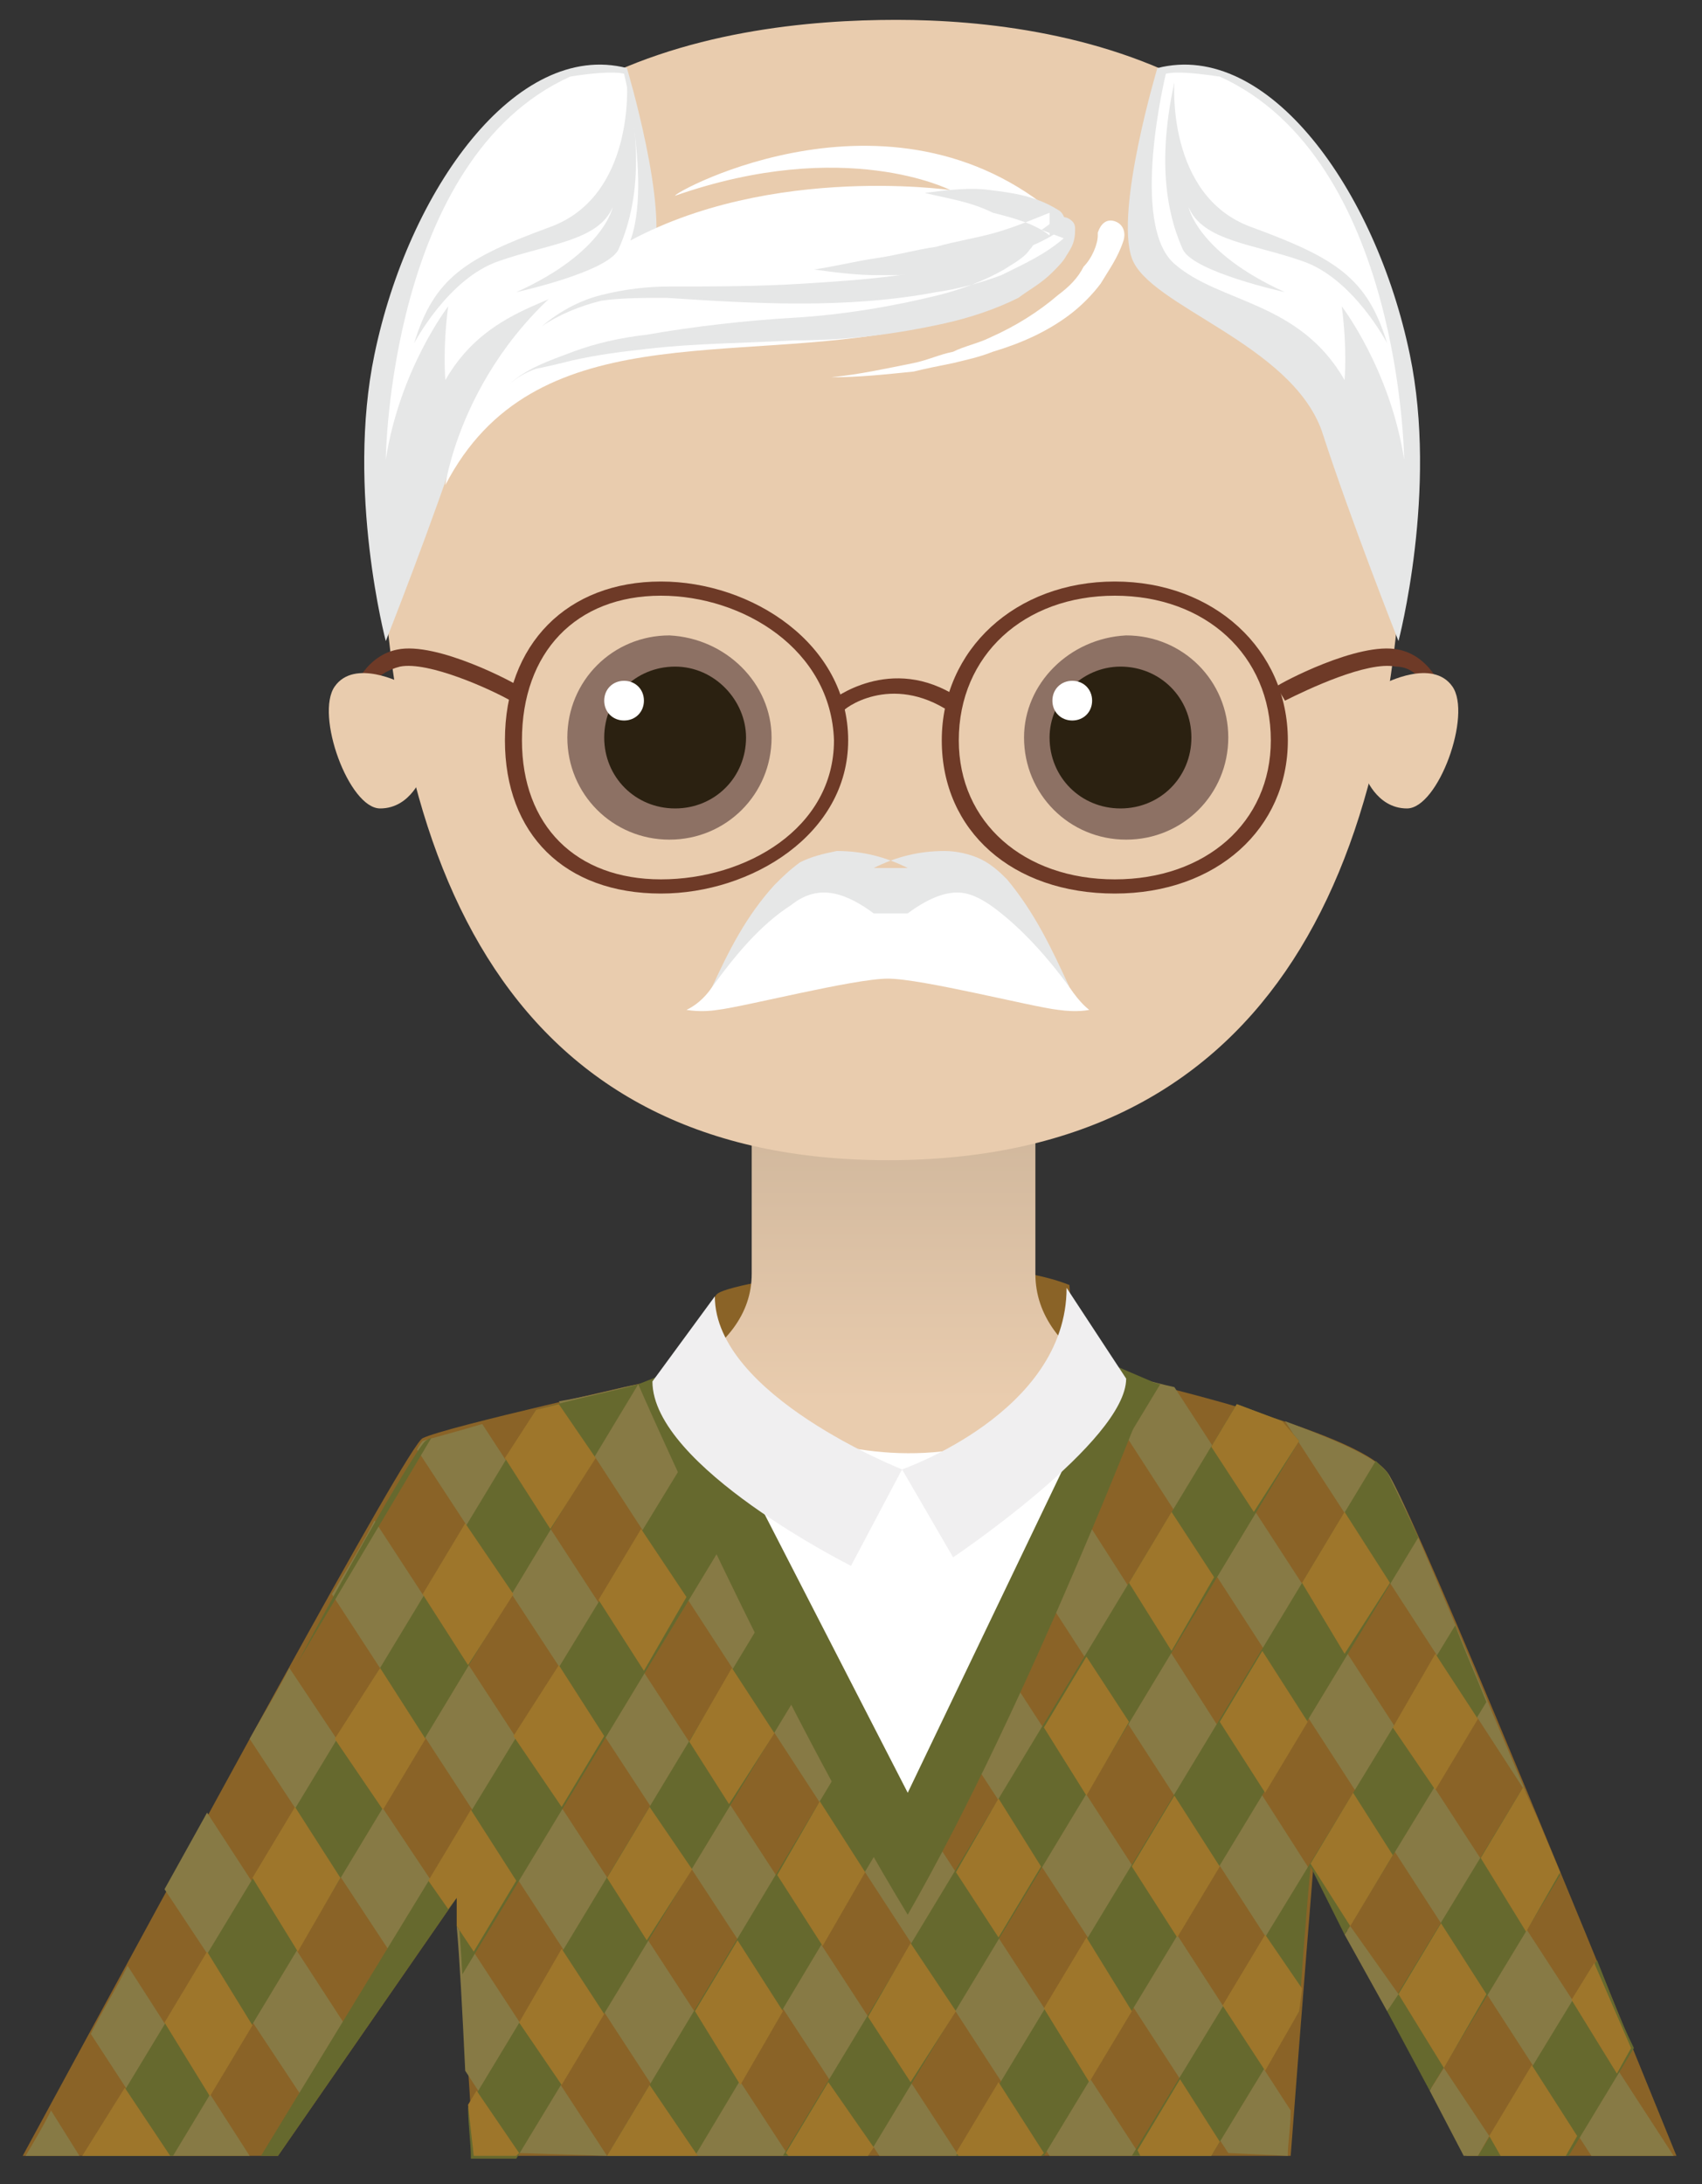 <?xml version="1.0" encoding="UTF-8"?>
<svg width="60px" height="77px" viewBox="0 0 60 77" version="1.1" xmlns="http://www.w3.org/2000/svg" xmlns:xlink="http://www.w3.org/1999/xlink">
    <rect x="0" y="0" width="60" height="77" fill="#333333" stroke="none"/>
    <!-- Generator: Sketch 52.2 (67145) - http://www.bohemiancoding.com/sketch -->
    <title>oude_man</title>
    <desc>Created with Sketch.</desc>
    <defs>
        <linearGradient x1="50.064%" y1="100.025%" x2="50.064%" y2="0.443%" id="linearGradient-1">
            <stop stop-color="#E9CCAE" offset="44.51%"></stop>
            <stop stop-color="#CAB298" offset="100%"></stop>
        </linearGradient>
    </defs>
    <g id="Page-1" stroke="none" stroke-width="1" fill="none" fill-rule="evenodd">
        <g id="alle-poppetjes-od-copy" transform="translate(-305, -8)">
            <g id="oude_man" transform="translate(305, 8)">
                <path d="M25.6,51.1 C25.6,51.1 24.6,46.1 25.3,45.6 C26,45.1 34.2,43.9 37.7,45.3 L38.1,51.1 L27.1,56.1 L25.6,51.1 Z" id="Path" fill="#8A6327"></path>
                <path d="M49.1,54.8 C49.1,54.8 48.5,52.2 44.4,50.8 C40.3,49.4 36.5,47.9 36.5,44.9 C36.5,42 36.5,37.1 36.5,37.1 L31.5,37.1 L26.5,37.1 C26.5,37.1 26.5,41.9 26.5,44.9 C26.5,47.8 22.8,49.2 18.6,50.6 C14.5,52 13.9,54.5 13.9,54.5 C13.9,54.5 28.4,59.1 49.1,54.8 Z" id="Path" fill="url(#linearGradient-1)"></path>
                <path d="M9.2,76 L9.8,76 L16.1,66.9 C16.1,66.9 16.4,71.3 16.7,76 L45.5,76 C45.9,70.7 46.3,65.8 46.3,65.8 L51.7,76 L52.1,76 L55.2,76 L59.1,76 C55,65.9 49.6,52.8 48.9,51.9 C47.8,50.4 39.8,48.6 39.8,48.6 L37.2,52.1 L32,64.1 L26.4,52.8 L22.9,48.7 C22.9,48.7 15.7,50.3 14.9,50.7 C14.4,50.9 6.5,65.5 0.8,76" id="Path" fill="#8A6327"></path>
                <path d="M49.5,16.8 C49.5,31.2 44.4,40.9 31.3,40.9 C18.2,40.9 13.4,31 13.4,16.6 C13.4,2.2 25.6,0.7 31.6,0.7 C37.6,0.7 49.5,2.5 49.5,16.8 Z" id="Path" fill="#E9CCAE"></path>
                <path d="M27.2,26 C27.2,28 25.6,29.6 23.6,29.6 C21.6,29.6 20,28 20,26 C20,24 21.6,22.4 23.6,22.4 C25.6,22.5 27.2,24.1 27.2,26 Z" id="Path" fill="#8D7164"></path>
                <path d="M26.3,26 C26.3,27.4 25.2,28.5 23.8,28.5 C22.4,28.5 21.3,27.4 21.3,26 C21.3,24.6 22.4,23.5 23.8,23.5 C25.2,23.5 26.3,24.7 26.3,26 Z" id="Path" fill="#2B2111"></path>
                <path d="M22.7,24.7 C22.7,25.1 22.4,25.4 22,25.4 C21.6,25.4 21.3,25.1 21.3,24.7 C21.3,24.3 21.6,24 22,24 C22.4,24 22.7,24.3 22.7,24.7 Z" id="Path" fill="#FFFFFF"></path>
                <path d="M36.1,26 C36.1,28 37.7,29.6 39.7,29.6 C41.7,29.6 43.3,28 43.3,26 C43.3,24 41.7,22.4 39.7,22.4 C37.7,22.5 36.1,24.1 36.1,26 Z" id="Path" fill="#8D7164"></path>
                <path d="M37,26 C37,27.4 38.1,28.5 39.5,28.5 C40.9,28.5 42,27.4 42,26 C42,24.6 40.9,23.5 39.5,23.5 C38.1,23.5 37,24.7 37,26 Z" id="Path" fill="#2B2111"></path>
                <path d="M37.1,24.7 C37.1,25.1 37.4,25.4 37.8,25.4 C38.2,25.4 38.5,25.1 38.5,24.7 C38.5,24.3 38.2,24 37.8,24 C37.4,24 37.1,24.3 37.1,24.7 Z" id="Path" fill="#FFFFFF"></path>
                <path d="M37.7,34.8 C37.5,34.4 36.1,31.9 34.5,31.1 C33.1,30.4 31.4,31.3 31.4,31.3 C31.4,31.3 29.8,30.3 28.3,31.1 C26.7,31.9 25.3,34.5 25.1,34.8 C24.7,35.4 24.2,35.6 24.2,35.6 C24.2,35.6 24.7,35.7 25.3,35.6 C26.2,35.5 30.1,34.5 31.3,34.5 C32.5,34.5 36.4,35.5 37.3,35.6 C38,35.7 38.4,35.6 38.4,35.6 C38.4,35.6 38.1,35.4 37.7,34.8 Z" id="Path" fill="#FFFFFF"></path>
                <path d="M37.7,34.8 C36.9,33.7 35.9,32.6 34.9,31.9 C34.3,31.5 33.9,31.4 33.4,31.5 C32.9,31.6 32.4,31.9 32,32.2 L30.8,32.2 C30.4,31.9 29.9,31.6 29.4,31.5 C28.9,31.4 28.4,31.5 27.9,31.9 C26.8,32.6 25.9,33.7 25.1,34.8 C25.7,33.5 26.3,32.3 27.3,31.2 C27.6,30.9 27.8,30.7 28.2,30.4 C28.6,30.2 29,30.1 29.5,30 C30.4,30 31.2,30.2 32,30.6 L30.8,30.6 C31.6,30.2 32.4,30 33.3,30 C33.7,30 34.2,30.1 34.6,30.3 C35,30.5 35.3,30.8 35.5,31 C36.5,32.2 37.1,33.5 37.7,34.8 Z" id="Path" fill="#E6E7E7"></path>
                <g id="Group" transform="translate(0, 48)" fill="#877A45">
                    <path d="M8.8,28 L4.5,21.3 C4.1,22.1 3.6,22.9 3.2,23.7 L6,28" id="Path"></path>
                    <path d="M10.9,26.3 L12.5,23.9 L7.3,15.9 C6.8,16.8 6.3,17.7 5.8,18.6 L10.9,26.3 Z" id="Path"></path>
                    <path d="M2.8,28 L1.8,26.4 C1.5,27 1.2,27.5 0.9,28" id="Path"></path>
                    <path d="M59,28 L41.4,0.9 C40.5,0.7 39.9,0.5 39.9,0.5 L39.1,1.7 L56.1,28" id="Path"></path>
                    <path d="M37.4,4.2 L36.4,5.7 L35.9,6.8 L45.8,22.1 C46,19.6 46.1,17.8 46.1,17.8" id="Path"></path>
                    <path d="M33.8,28 L17,2.2 C16,2.5 15.2,2.7 14.9,2.8 C14.9,2.8 14.8,2.9 14.7,3.1 L31,28" id="Path"></path>
                    <path d="M10.2,10.8 C9.8,11.6 9.3,12.4 8.8,13.3 L14.2,21.5 L15.8,19.2 L10.2,10.8 Z" id="Path"></path>
                    <path d="M45.4,28 C45.4,27.5 45.5,27 45.5,26.4 L34.7,9.7 L33.4,12.7 L43.3,27.9" id="Path"></path>
                    <path d="M40.2,28 L32.2,15.7 L32,16.1 L30.5,13.1 L22.5,0.8 C21.9,0.9 20.9,1.2 19.7,1.4 L37,28" id="Path"></path>
                    <path d="M45.3,2.1 L53.8,15.2 C51.3,9.3 49.3,4.4 48.9,3.9 C48.4,3.3 46.9,2.7 45.3,2.1 Z" id="Path"></path>
                    <path d="M27.8,28 L13.2,5.6 C12.8,6.4 12.3,7.2 11.7,8.2 L24.6,28" id="Path"></path>
                    <path d="M21.4,28 L16.1,19.9 C16.2,21 16.3,22.9 16.4,25 L18.3,27.9" id="Path"></path>
                </g>
                <path d="M22.5,48.8 C22.5,48.8 27.2,59.6 32,67.5 C36.3,60 40.6,48.7 40.6,48.7 L37.8,47.5 L33,53.9 L29.3,52.4 L23.5,48.4 L22.5,48.8 Z" id="Path" fill="#66692E"></path>
                <g id="Group" transform="translate(3, 48)" fill="#66692E">
                    <path d="M15.2,28.1 L25.8,10.6 L26,10.2 L24.7,7.7 L24.3,8.4 L13.5,26.3 C13.5,26.9 13.6,27.5 13.6,28.1" id="Path"></path>
                    <polyline id="Path" points="21.5 28 28.8 15.8 27.4 13 18.4 28"></polyline>
                    <path d="M3.1,28 L19.5,0.8 C18.8,1 17.3,1.3 15.9,1.7 L0,28" id="Path"></path>
                    <path d="M37.9,0.8 C37.2,0.6 36.8,0.5 36.8,0.5 L33.4,5.7 L29.8,14.2 L37.9,0.8 Z" id="Path"></path>
                    <path d="M33.8,28 L47,6.2 C46.4,4.9 46,4.1 45.9,3.9 C45.8,3.8 45.7,3.7 45.5,3.5 L30.7,28" id="Path"></path>
                    <path d="M6.8,28 L13.1,18.9 C13.1,18.9 13.2,19.9 13.3,21.6 L22.8,5.9 L21.2,3.4 L6.2,28" id="Path"></path>
                    <path d="M39.7,28 L42.8,22.9 C43,19.9 43.2,17.8 43.2,17.8 L44.4,20.2 L49.4,12 C49,11 48.6,10.1 48.3,9.3 L36.9,28" id="Path"></path>
                    <path d="M12.2,2.7 C12.1,2.7 12,2.8 12,2.8 C11.8,2.9 9.9,6.1 7.5,10.6 L12.2,2.7 Z" id="Path"></path>
                    <path d="M45.9,22.9 L47.4,25.7 L52,18.1 C51.6,17.1 51.1,16 50.7,15 L45.9,22.9 Z" id="Path"></path>
                    <path d="M49.1,28 L53.3,21.1 C53.7,22.1 54.1,23.2 54.6,24.2 L52.3,28" id="Path"></path>
                </g>
                <path d="M37,50.8 L37,50.4" id="Path" fill="#9E762B"></path>
                <path d="M24.6,48.8 C24.6,48.8 32.1,54.4 39,48.6 L32,63.2 L24.6,48.8 Z" id="Path" fill="#FFFFFF"></path>
                <path d="M23.3,31.5 C19.9,31.5 17.8,29.4 17.8,26.1 C17.8,22.7 20,20.5 23.3,20.5 C26.5,20.5 29.9,22.7 29.9,26.1 C29.9,29.4 26.5,31.5 23.3,31.5 Z M23.3,21 C20.3,21 18.4,23 18.4,26.1 C18.4,29.1 20.3,31 23.3,31 C26.3,31 29.4,29.2 29.4,26.1 C29.3,22.9 26.2,21 23.3,21 Z" id="Shape" fill="#6E3A27" fill-rule="nonzero"></path>
                <path d="M39.3,31.5 C35.7,31.5 33.2,29.3 33.2,26.1 C33.2,22.9 35.8,20.5 39.3,20.5 C42.8,20.5 45.4,22.9 45.4,26.1 C45.4,29.2 42.9,31.5 39.3,31.5 Z M39.3,21 C36.1,21 33.8,23.1 33.8,26.1 C33.8,29 36.1,31 39.3,31 C42.5,31 44.8,29 44.8,26.1 C44.8,23.1 42.5,21 39.3,21 Z" id="Shape" fill="#6E3A27" fill-rule="nonzero"></path>
                <path d="M12.5,25.5 C12.5,25.5 12.3,24.5 12.8,23.7 C13.1,23.3 13.5,23 14,22.9 C15.4,22.6 18.2,24.1 18.3,24.2 L18,24.7 C17.3,24.3 15.1,23.3 14.1,23.5 C13.7,23.6 13.4,23.8 13.2,24 C12.8,24.6 13,25.4 13,25.4 L12.5,25.5 Z" id="Path" fill="#6E3A27"></path>
                <path d="M50.8,25.5 L50.3,25.4 C50.3,25.4 50.5,24.6 50.1,24 C49.9,23.7 49.6,23.5 49.2,23.5 C48.2,23.3 46.1,24.3 45.3,24.7 L45,24.2 C45.1,24.1 47.9,22.6 49.3,22.9 C49.8,23 50.2,23.3 50.5,23.7 C51,24.4 50.8,25.4 50.8,25.5 Z" id="Path" fill="#6E3A27"></path>
                <path d="M29.7,25.1 L29.3,24.7 C29.3,24.7 31.4,23 33.8,24.6 L33.5,25.1 C31.4,23.7 29.7,25 29.7,25.1 Z" id="Path" fill="#6E3A27"></path>
                <path d="M14.2,24.1 C14.2,24.1 12.5,23.2 11.8,24.2 C11.1,25.2 12.3,28.5 13.4,28.5 C14.5,28.5 14.9,27.3 14.9,27.3 L14.2,24.1 Z" id="Path" fill="#E9CCAE"></path>
                <path d="M48.8,24.1 C48.8,24.1 50.5,23.2 51.2,24.2 C51.9,25.2 50.7,28.5 49.6,28.5 C48.5,28.5 48.1,27.3 48.1,27.3 L48.8,24.1 Z" id="Path" fill="#E9CCAE"></path>
                <path d="M22.1,2.4 C22.1,2.4 23.6,7.4 23,9.1 C22.4,10.8 17.4,12.1 16.3,15.2 C15.3,18.3 13.6,22.6 13.6,22.6 C13.6,22.6 12.2,17.3 13.2,12.5 C14.4,6.7 18.2,1.4 22.1,2.4 Z" id="Path" fill="#E6E7E7"></path>
                <path d="M40.8,2.4 C40.8,2.4 39.3,7.4 39.9,9.1 C40.5,10.8 45.5,12.1 46.6,15.2 C47.6,18.3 49.3,22.6 49.3,22.6 C49.3,22.6 50.7,17.3 49.7,12.5 C48.5,6.7 44.7,1.4 40.8,2.4 Z" id="Path" fill="#E6E7E7"></path>
                <path d="M37.6,7.9 C37.6,7.9 38.4,10.3 32.1,11.6 C25.8,12.9 18.8,11.1 15.7,17.1 C15.7,17.1 16.4,12 21.5,8.9 C26.6,5.7 33.5,6.7 33.5,6.7 C33.5,6.7 29.8,4.8 23.8,6.9 C23.7,6.8 31.7,2.4 37.6,7.9 Z" id="Path" fill="#FFFFFF"></path>
                <path d="M39.6,8.5 C39.4,9.1 39.1,9.5 38.8,10 C38.5,10.4 38.1,10.8 37.7,11.1 C36.9,11.7 36,12.1 35,12.4 C34.5,12.6 34,12.7 33.6,12.8 C33.1,12.9 32.6,13 32.2,13.1 C31.2,13.2 30.3,13.3 29.3,13.3 C30.3,13.2 31.2,13 32.2,12.8 C32.7,12.7 33.1,12.5 33.6,12.4 C34,12.2 34.5,12.1 34.9,11.9 C35.8,11.5 36.6,11 37.3,10.4 C37.7,10.1 38,9.8 38.2,9.4 C38.5,9.1 38.7,8.6 38.7,8.3 L38.7,8.2 C38.8,7.9 39,7.7 39.3,7.8 C39.6,7.9 39.7,8.2 39.6,8.5 C39.7,8.5 39.6,8.5 39.6,8.5 Z" id="Path" fill="#FFFFFF"></path>
                <path d="M41.1,2.6 C41.1,2.6 39.8,7.9 41.4,9.3 C43,10.7 45.8,10.6 47.4,13.4 C47.4,13.4 47.5,12.3 47.3,10.8 C47.3,10.8 49,13 49.5,16.2 C49.5,16.2 49.4,5.6 43,2.7 C42.3,2.6 41.5,2.5 41.1,2.6 Z" id="Path" fill="#FFFFFF"></path>
                <path d="M22,2.6 C22,2.6 23.3,7.9 21.7,9.3 C20.1,10.7 17.3,10.6 15.7,13.4 C15.7,13.4 15.6,12.3 15.8,10.8 C15.8,10.8 14.1,13 13.6,16.2 C13.6,16.2 13.7,5.6 20.1,2.7 C20.7,2.6 21.6,2.5 22,2.6 Z" id="Path" fill="#FFFFFF"></path>
                <path d="M22.1,2.9 C22.1,2.9 22.4,6.9 19.4,8 C16.4,9.1 15.3,9.8 14.6,12.1 C14.6,12.1 15.8,9.8 17.6,9.2 C19.3,8.6 21.1,8.5 21.6,7.3 C21.6,7.3 21.3,8.9 18.2,10.3 C18.2,10.3 21.4,9.6 21.8,8.8 C22.2,7.9 22.8,6.1 22.1,2.9 Z" id="Path" fill="#E6E7E7"></path>
                <path d="M41.4,2.9 C41.4,2.9 41.1,6.9 44.1,8 C47.1,9.1 48.2,9.8 48.9,12.1 C48.9,12.1 47.7,9.8 45.9,9.2 C44.2,8.6 42.4,8.5 41.9,7.3 C41.9,7.3 42.2,8.9 45.3,10.3 C45.3,10.3 42.1,9.6 41.7,8.8 C41.3,7.9 40.7,6.1 41.4,2.9 Z" id="Path" fill="#E6E7E7"></path>
                <polyline id="Path" fill="#66692E" points="28.9 76 27.6 76 43.6 49.5 45.2 50.1 45.8 50.8 30.6 76"></polyline>
                <path d="M17.9,13.6 C18.5,13 19.4,12.7 20.2,12.4 C21,12.1 21.9,11.9 22.8,11.8 C24.5,11.5 26.3,11.3 28,11.2 C29.7,11.1 31.5,10.8 33.1,10.4 C33.9,10.2 34.7,9.9 35.4,9.5 C35.7,9.3 36.1,9.1 36.3,8.8 C36.4,8.7 36.5,8.5 36.6,8.4 C36.7,8.3 36.7,8.1 36.7,8.1 L37.5,8.4 C36.8,9 36.1,9.3 35.3,9.7 C34.5,10 33.7,10.2 33,10.3 C31.4,10.6 29.8,10.7 28.2,10.7 C26.6,10.7 25,10.6 23.5,10.5 C22.7,10.5 21.9,10.5 21.2,10.6 C20.4,10.8 19.7,11.1 19.1,11.5 C19.7,11 20.4,10.6 21.2,10.4 C22,10.2 22.8,10.1 23.6,10.1 C25.2,10.1 26.7,10.1 28.3,10 C29.9,9.9 31.4,9.8 32.9,9.5 C33.6,9.3 34.4,9.1 35.1,8.9 C35.8,8.6 36.5,8.3 37,7.9 L37.1,7.8 C37.3,7.6 37.6,7.6 37.8,7.8 C37.9,7.9 37.9,8 37.9,8.1 C37.9,8.5 37.8,8.7 37.6,9 C37.5,9.2 37.3,9.4 37.1,9.6 C36.7,10 36.3,10.2 35.9,10.5 C35.1,10.9 34.2,11.2 33.3,11.4 C31.5,11.8 29.8,12 28,12 C26.2,12.1 24.5,12.1 22.8,12.3 C21.9,12.4 21.1,12.5 20.2,12.7 C19.8,12.8 19.4,12.9 18.9,13 C18.6,13.1 18.2,13.3 17.9,13.6 Z" id="Path" fill="#E6E7E7"></path>
                <path d="M32.6,6.8 C33.4,6.7 34.2,6.6 34.9,6.7 C35.7,6.8 36.5,6.9 37.3,7.4 C37.5,7.5 37.6,7.8 37.5,8 C37.5,8.1 37.4,8.1 37.4,8.1 C36.7,8.6 36,8.8 35.3,9.1 C34.6,9.3 33.8,9.5 33.1,9.6 C32.4,9.7 31.6,9.7 30.9,9.7 C30.2,9.7 29.4,9.6 28.7,9.5 C29.4,9.4 30.2,9.2 30.9,9.1 C31.6,9 32.3,8.8 33,8.7 C33.7,8.5 34.4,8.4 35.1,8.2 C35.8,8 36.5,7.7 37,7.5 L37,8.3 C36.5,7.9 35.8,7.7 35,7.5 C34.2,7.1 33.4,7 32.6,6.8 Z" id="Path" fill="#E6E7E7"></path>
                <g id="Group" transform="translate(2, 49)" fill="#9E762B">
                    <polygon id="Path" points="28.5 17 26.9 14.5 25.4 17.1 27 19.6"></polygon>
                    <polygon id="Path" points="22.2 7.3 20.6 4.9 19.1 7.4 20.7 9.9"></polygon>
                    <polygon id="Path" points="17.7 9.7 16.1 12.2 17.8 14.7 19.3 12.2"></polygon>
                    <polygon id="Path" points="16.2 17.3 14.6 14.8 13.1 17.3 13.8 18.3 14.1 17.9 14.1 18.9 14.7 19.8"></polygon>
                    <polygon id="Path" points="25.6 21.9 24 19.4 22.5 21.9 24.1 24.5"></polygon>
                    <polyline id="Path" points="22.5 27 22.6 27 20.9 24.5 19.4 27"></polyline>
                    <polygon id="Path" points="20.9 14.7 19.4 17.2 20.8 19.4 22.4 16.9"></polygon>
                    <polygon id="Path" points="19.3 22 17.8 19.7 16.3 22.3 17.8 24.5"></polygon>
                    <polyline id="Path" points="16.2 27 16.3 26.9 14.8 24.7 14.5 25.2 14.7 27"></polyline>
                    <polyline id="Path" points="28.6 27 28.8 26.7 27.2 24.4 25.7 26.9 25.8 27"></polyline>
                    <polygon id="Path" points="31.7 21.9 30.1 19.5 28.6 22.1 30.1 24.4"></polygon>
                    <polygon id="Path" points="34.7 16.8 33.2 14.4 31.7 17 33.2 19.3"></polygon>
                    <polygon id="Path" points="37.8 11.7 36.3 9.4 34.8 11.9 36.3 14.3"></polygon>
                    <polygon id="Path" points="40.8 6.6 39.3 4.3 37.8 6.8 39.3 9.2"></polygon>
                    <polygon id="Path" points="43.8 1.8 43.2 1.1 41.6 0.5 40.7 2 42.2 4.3"></polygon>
                    <polyline id="Path" points="34.7 27 34.8 26.9 33.2 24.4 31.7 26.9 31.8 27"></polyline>
                    <polygon id="Path" points="37.9 16.8 39.5 19.3 41 16.8 39.4 14.3"></polygon>
                    <polygon id="Path" points="41 11.7 42.6 14.2 44.1 11.7 42.5 9.2"></polygon>
                    <polygon id="Path" points="47 6.8 45.4 4.3 43.9 6.8 45.4 9.3"></polygon>
                    <polygon id="Path" points="37.9 21.9 36.3 19.3 34.8 21.8 36.4 24.4"></polygon>
                    <polyline id="Path" points="40.7 27 41 26.5 39.6 24.3 38.1 26.8 38.2 27"></polyline>
                    <polygon id="Path" points="44.2 16.7 45.6 18.9 47.1 16.4 45.7 14.2"></polygon>
                    <polygon id="Path" points="50.1 11.6 48.6 9.3 47.1 11.9 48.6 14.1"></polygon>
                    <polygon id="Path" points="25.3 12.1 23.8 9.8 22.3 12.4 23.7 14.6"></polygon>
                    <polygon id="Path" points="19 2.4 17.7 0.5 16.9 0.7 15.8 2.4 17.4 4.9"></polygon>
                    <polygon id="Path" points="16.1 7.2 14.4 4.7 12.9 7.2 14.5 9.7"></polygon>
                    <polygon id="Path" points="9.8 12.3 11.5 14.8 13 12.3 11.4 9.8"></polygon>
                    <polygon id="Path" points="6.9 17.2 8.5 19.8 10 17.2 8.4 14.7"></polygon>
                    <polygon id="Path" points="3.8 22.3 5.4 24.9 6.9 22.4 5.3 19.8"></polygon>
                    <polyline id="Path" points="4 27 2.4 24.6 0.9 27"></polyline>
                    <polygon id="Path" points="47.3 21.3 48.9 23.9 50.4 21.3 48.8 18.8"></polygon>
                    <polygon id="Path" points="52.2 15.1 51.7 14 50.2 16.5 51.8 19.1 53 17"></polygon>
                    <polyline id="Path" points="53.2 27 53.6 26.3 52 23.8 50.5 26.3 50.9 27"></polyline>
                    <polygon id="Path" points="54.2 20.2 53.4 21.5 55 24.1 55.5 23.2"></polygon>
                    <polygon id="Path" points="41.1 21.7 42.6 24 43.8 21.9 43.9 21.1 42.6 19.2"></polygon>
                </g>
                <polygon id="Path" fill="#877A45" points="52.5 75.3 52.1 76 51.6 76 50.4 73.7 50.9 72.9"></polygon>
                <polygon id="Path" fill="#877A45" points="47.6 67.9 49.3 70.3 48.9 70.9 47.4 68.2"></polygon>
                <path d="M25.2,45.7 C25.2,49.2 31.8,51.8 31.8,51.8 C31.8,51.8 37.6,49.8 37.6,45.4 L39.7,48.6 C39.7,50.8 33.6,54.9 33.6,54.9 L31.8,51.8 L30,55.2 C30,55.2 23,51.7 23,48.7 L25.2,45.7 Z" id="Path" fill="#F0EFF0"></path>
            </g>
        </g>
    </g>
</svg>